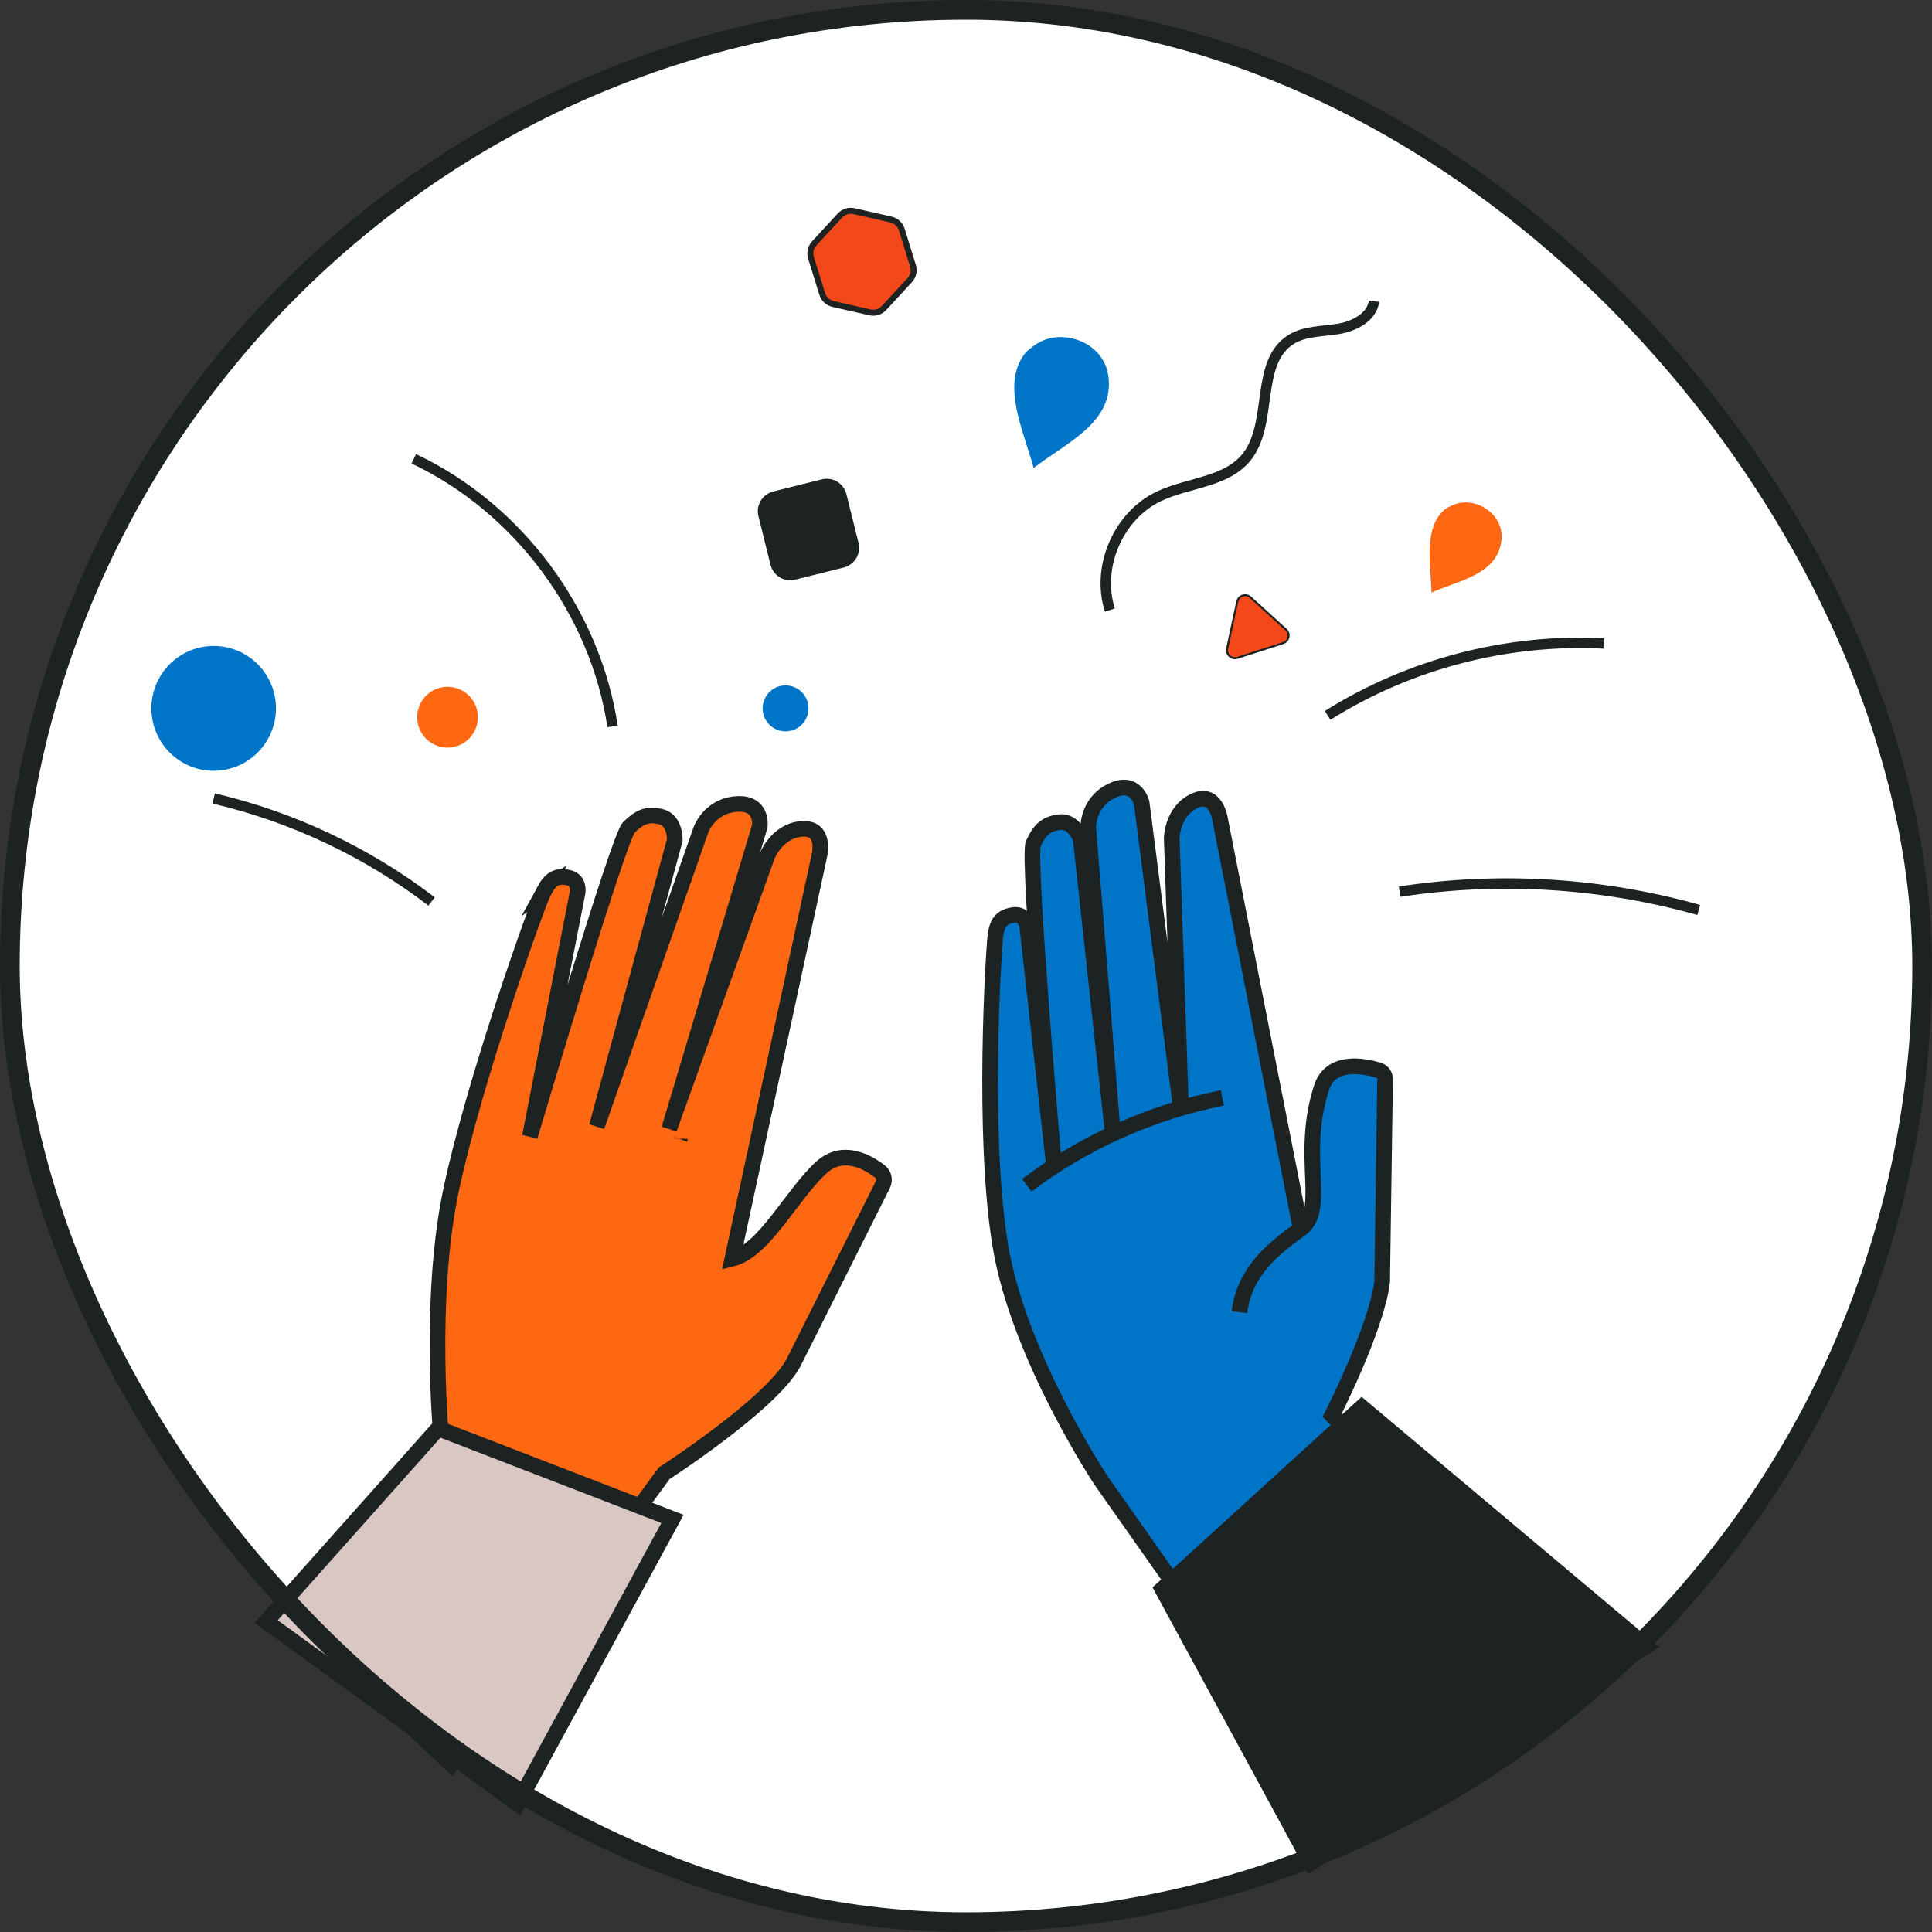 <svg width="196" height="196" viewBox="0 0 196 196" fill="none" xmlns="http://www.w3.org/2000/svg">
<rect x="0" y="0" width="196" height="196" fill="#333333" stroke="none"/>
<rect x="1" y="1" width="194" height="194" rx="97" fill="white"/>
<path d="M83.434 48.888L78.509 50.117C77.545 50.358 76.959 51.336 77.199 52.301L78.426 57.236C78.666 58.202 79.642 58.79 80.605 58.549L85.53 57.32C86.493 57.079 87.08 56.101 86.84 55.136L85.613 50.2C85.373 49.235 84.397 48.647 83.434 48.888Z" fill="#1D2323" stroke="#1D2323" stroke-width="0.529" stroke-miterlimit="10" stroke-linecap="round"/>
<path d="M90.381 22.269L86.645 21.42C86.122 21.301 85.575 21.472 85.21 21.867L82.609 24.684C82.244 25.078 82.117 25.639 82.277 26.151L83.412 29.817C83.57 30.331 83.993 30.72 84.516 30.84L88.252 31.689C88.775 31.808 89.322 31.637 89.687 31.242L92.288 28.425C92.653 28.03 92.78 27.47 92.62 26.958L91.485 23.292C91.327 22.778 90.905 22.389 90.381 22.269V22.269Z" fill="#F3481A" stroke="#1D2323" stroke-width="0.608" stroke-miterlimit="10" stroke-linecap="round"/>
<path d="M131.958 124.671L123.782 83.143C123.782 83.143 123.38 80.186 121.139 81.266C118.898 82.346 118.869 85.031 118.869 85.031L119.818 112.57L115.82 81.445C115.82 81.445 115.235 79.031 112.771 80.228C110.307 81.424 110.4 83.979 110.4 83.979L112.898 115.029L109.633 85.101C109.633 85.101 108.978 83.25 107.525 83.403C106.071 83.556 105.434 84.249 104.825 85.612C104.216 86.975 106.952 118.495 106.952 118.495L104.201 93.879C104.201 93.879 103.952 92.638 102.786 92.83C101.62 93.022 101.151 93.57 100.98 94.959C100.809 96.348 99.61 115.052 101.48 126.362C103.351 137.671 111.753 150.269 111.753 150.269L135.137 183.5L160 170L135.137 143.586C135.137 143.586 139.632 134.805 140.22 130.03L140.515 109.569C140.557 109.122 140.28 108.707 139.852 108.574C138.456 108.146 135.018 107.432 134.072 110.337C131.818 117.28 134.689 122.703 131.955 124.669C129.222 126.634 126.253 128.955 125.74 133.117" fill="#0074C7"/>
<path d="M131.958 124.671L123.782 83.143C123.782 83.143 123.38 80.186 121.139 81.266C118.898 82.346 118.869 85.031 118.869 85.031L119.818 112.57L115.82 81.445C115.82 81.445 115.235 79.031 112.771 80.228C110.307 81.424 110.4 83.979 110.4 83.979L112.898 115.029L109.633 85.101C109.633 85.101 108.978 83.25 107.525 83.403C106.071 83.556 105.434 84.249 104.825 85.612C104.216 86.975 106.952 118.495 106.952 118.495L104.201 93.879C104.201 93.879 103.952 92.638 102.786 92.83C101.62 93.022 101.151 93.57 100.98 94.959C100.809 96.348 99.61 115.052 101.48 126.362C103.351 137.671 111.753 150.269 111.753 150.269L135.137 183.5L160 170L135.137 143.586C135.137 143.586 139.632 134.805 140.22 130.03L140.515 109.569C140.557 109.122 140.28 108.707 139.852 108.574C138.456 108.146 135.018 107.432 134.072 110.337C131.818 117.28 134.689 122.703 131.955 124.669C129.222 126.634 126.253 128.955 125.74 133.117" stroke="#1D2323" stroke-width="1.587" stroke-miterlimit="10"/>
<path d="M104.172 120.245C110.009 115.849 116.846 112.796 124.009 111.381" stroke="#1D2323" stroke-width="1.587" stroke-miterlimit="10"/>
<path d="M167 167L133 189L117.913 161.204L138.155 142.76L167 167Z" fill="#1D2323" stroke="#1D2323" stroke-width="1.587" stroke-miterlimit="10"/>
<path fill-rule="evenodd" clip-rule="evenodd" d="M45.538 69.681C47.235 69.753 48.554 71.189 48.481 72.892C48.403 74.59 46.973 75.909 45.276 75.842C43.582 75.774 42.263 74.346 42.331 72.648V72.63C42.398 70.932 43.825 69.613 45.517 69.678H45.535" fill="#FF6813"/>
<path fill-rule="evenodd" clip-rule="evenodd" d="M104.861 47.482C108.146 44.917 113.027 42.886 112.454 38.226C112.022 34.674 107.713 33.2 105.12 34.913C104.768 35.155 104.224 35.536 103.939 35.913C101.552 39.072 103.871 43.8 104.861 47.479" fill="#0074C7"/>
<path fill-rule="evenodd" clip-rule="evenodd" d="M145.218 60.121C148.031 58.867 151.899 58.286 152.319 54.838C152.64 52.21 149.811 50.383 147.645 51.149C147.35 51.258 146.891 51.437 146.619 51.655C144.344 53.496 145.166 57.304 145.22 60.124" fill="#FF6813"/>
<path d="M21.677 78.196C25.167 78.196 27.996 75.361 27.996 71.864C27.996 68.366 25.167 65.531 21.677 65.531C18.188 65.531 15.358 68.366 15.358 71.864C15.358 75.361 18.188 78.196 21.677 78.196Z" fill="#0074C7"/>
<path d="M79.695 74.196C80.98 74.196 82.021 73.152 82.021 71.865C82.021 70.577 80.98 69.533 79.695 69.533C78.41 69.533 77.368 70.577 77.368 71.865C77.368 73.152 78.41 74.196 79.695 74.196Z" fill="#0074C7"/>
<path d="M112.597 61.891C111.195 57.542 113.436 52.324 117.553 50.358C120.53 48.935 124.39 48.951 126.462 46.378C129.211 42.966 127.273 36.72 131.004 34.427C132.403 33.568 134.149 33.638 135.769 33.37C137.388 33.103 139.178 32.187 139.393 30.559" stroke="#1D2323" stroke-width="1.058" stroke-miterlimit="10"/>
<path d="M55.207 90.353C54.538 91.583 48.178 109.415 45.784 120.623C43.388 131.834 44.792 146.293 44.792 146.293L33 167L45.784 179L67.373 149.466C67.373 149.466 78.197 142.492 80.49 138.265L89.565 120.174C89.796 119.714 89.671 119.154 89.262 118.839C88.076 117.918 85.537 116.435 83.334 118.432C80.35 121.142 77.562 126.865 74.298 127.688L83.125 86.806C83.125 86.806 83.832 83.908 81.353 84.09C78.873 84.272 77.863 86.759 77.863 86.759L67.888 114.527L77.08 83.823C77.08 83.823 77.42 81.361 74.686 81.569C71.958 81.777 71.109 84.189 71.109 84.189L60.546 114.272L68.456 85.227C68.456 85.227 68.523 83.267 67.116 82.875C65.707 82.483 64.86 82.896 63.797 83.939C62.748 84.97 54.02 114.405 53.756 115.295L58.598 90.534C58.598 90.534 58.821 89.288 57.665 89.039C56.512 88.79 55.872 89.124 55.204 90.355L55.207 90.353Z" fill="#FF6813" stroke="#1D2323" stroke-width="1.587" stroke-miterlimit="10"/>
<path d="M68.961 115.531V115.539L68.956 115.553" stroke="#1D2323" stroke-width="1.587" stroke-miterlimit="10"/>
<path d="M44.457 144.914L68.22 154.092L52.5 183L27 164.5L44.457 144.914Z" fill="#D9C7C3" stroke="#1D2323" stroke-width="1.587" stroke-miterlimit="10"/>
<path d="M134.686 72.576C142.984 67.357 152.904 64.771 162.689 65.277" stroke="#1D2323" stroke-width="1.058" stroke-miterlimit="10"/>
<path d="M43.784 91.454C37.26 86.461 29.669 82.873 21.677 81.004" stroke="#1D2323" stroke-width="1.058" stroke-miterlimit="10"/>
<path d="M62.142 73.695C60.401 62.079 52.582 51.553 41.978 46.545" stroke="#1D2323" stroke-width="1.058" stroke-miterlimit="10"/>
<path d="M141.992 90.459C152.085 88.909 162.508 89.547 172.337 92.318" stroke="#1D2323" stroke-width="1.058" stroke-miterlimit="10"/>
<path d="M125.52 61.027L124.494 65.789C124.362 66.402 124.939 66.926 125.535 66.734L130.165 65.244C130.758 65.052 130.924 64.288 130.46 63.868L126.856 60.596C126.393 60.176 125.652 60.415 125.52 61.027V61.027Z" fill="#F3481A" stroke="#1D2323" stroke-width="0.206" stroke-miterlimit="10" stroke-linecap="round"/>
<rect x="1" y="1" width="194" height="194" rx="97" stroke="#1D2323" stroke-width="2"/>
</svg>
